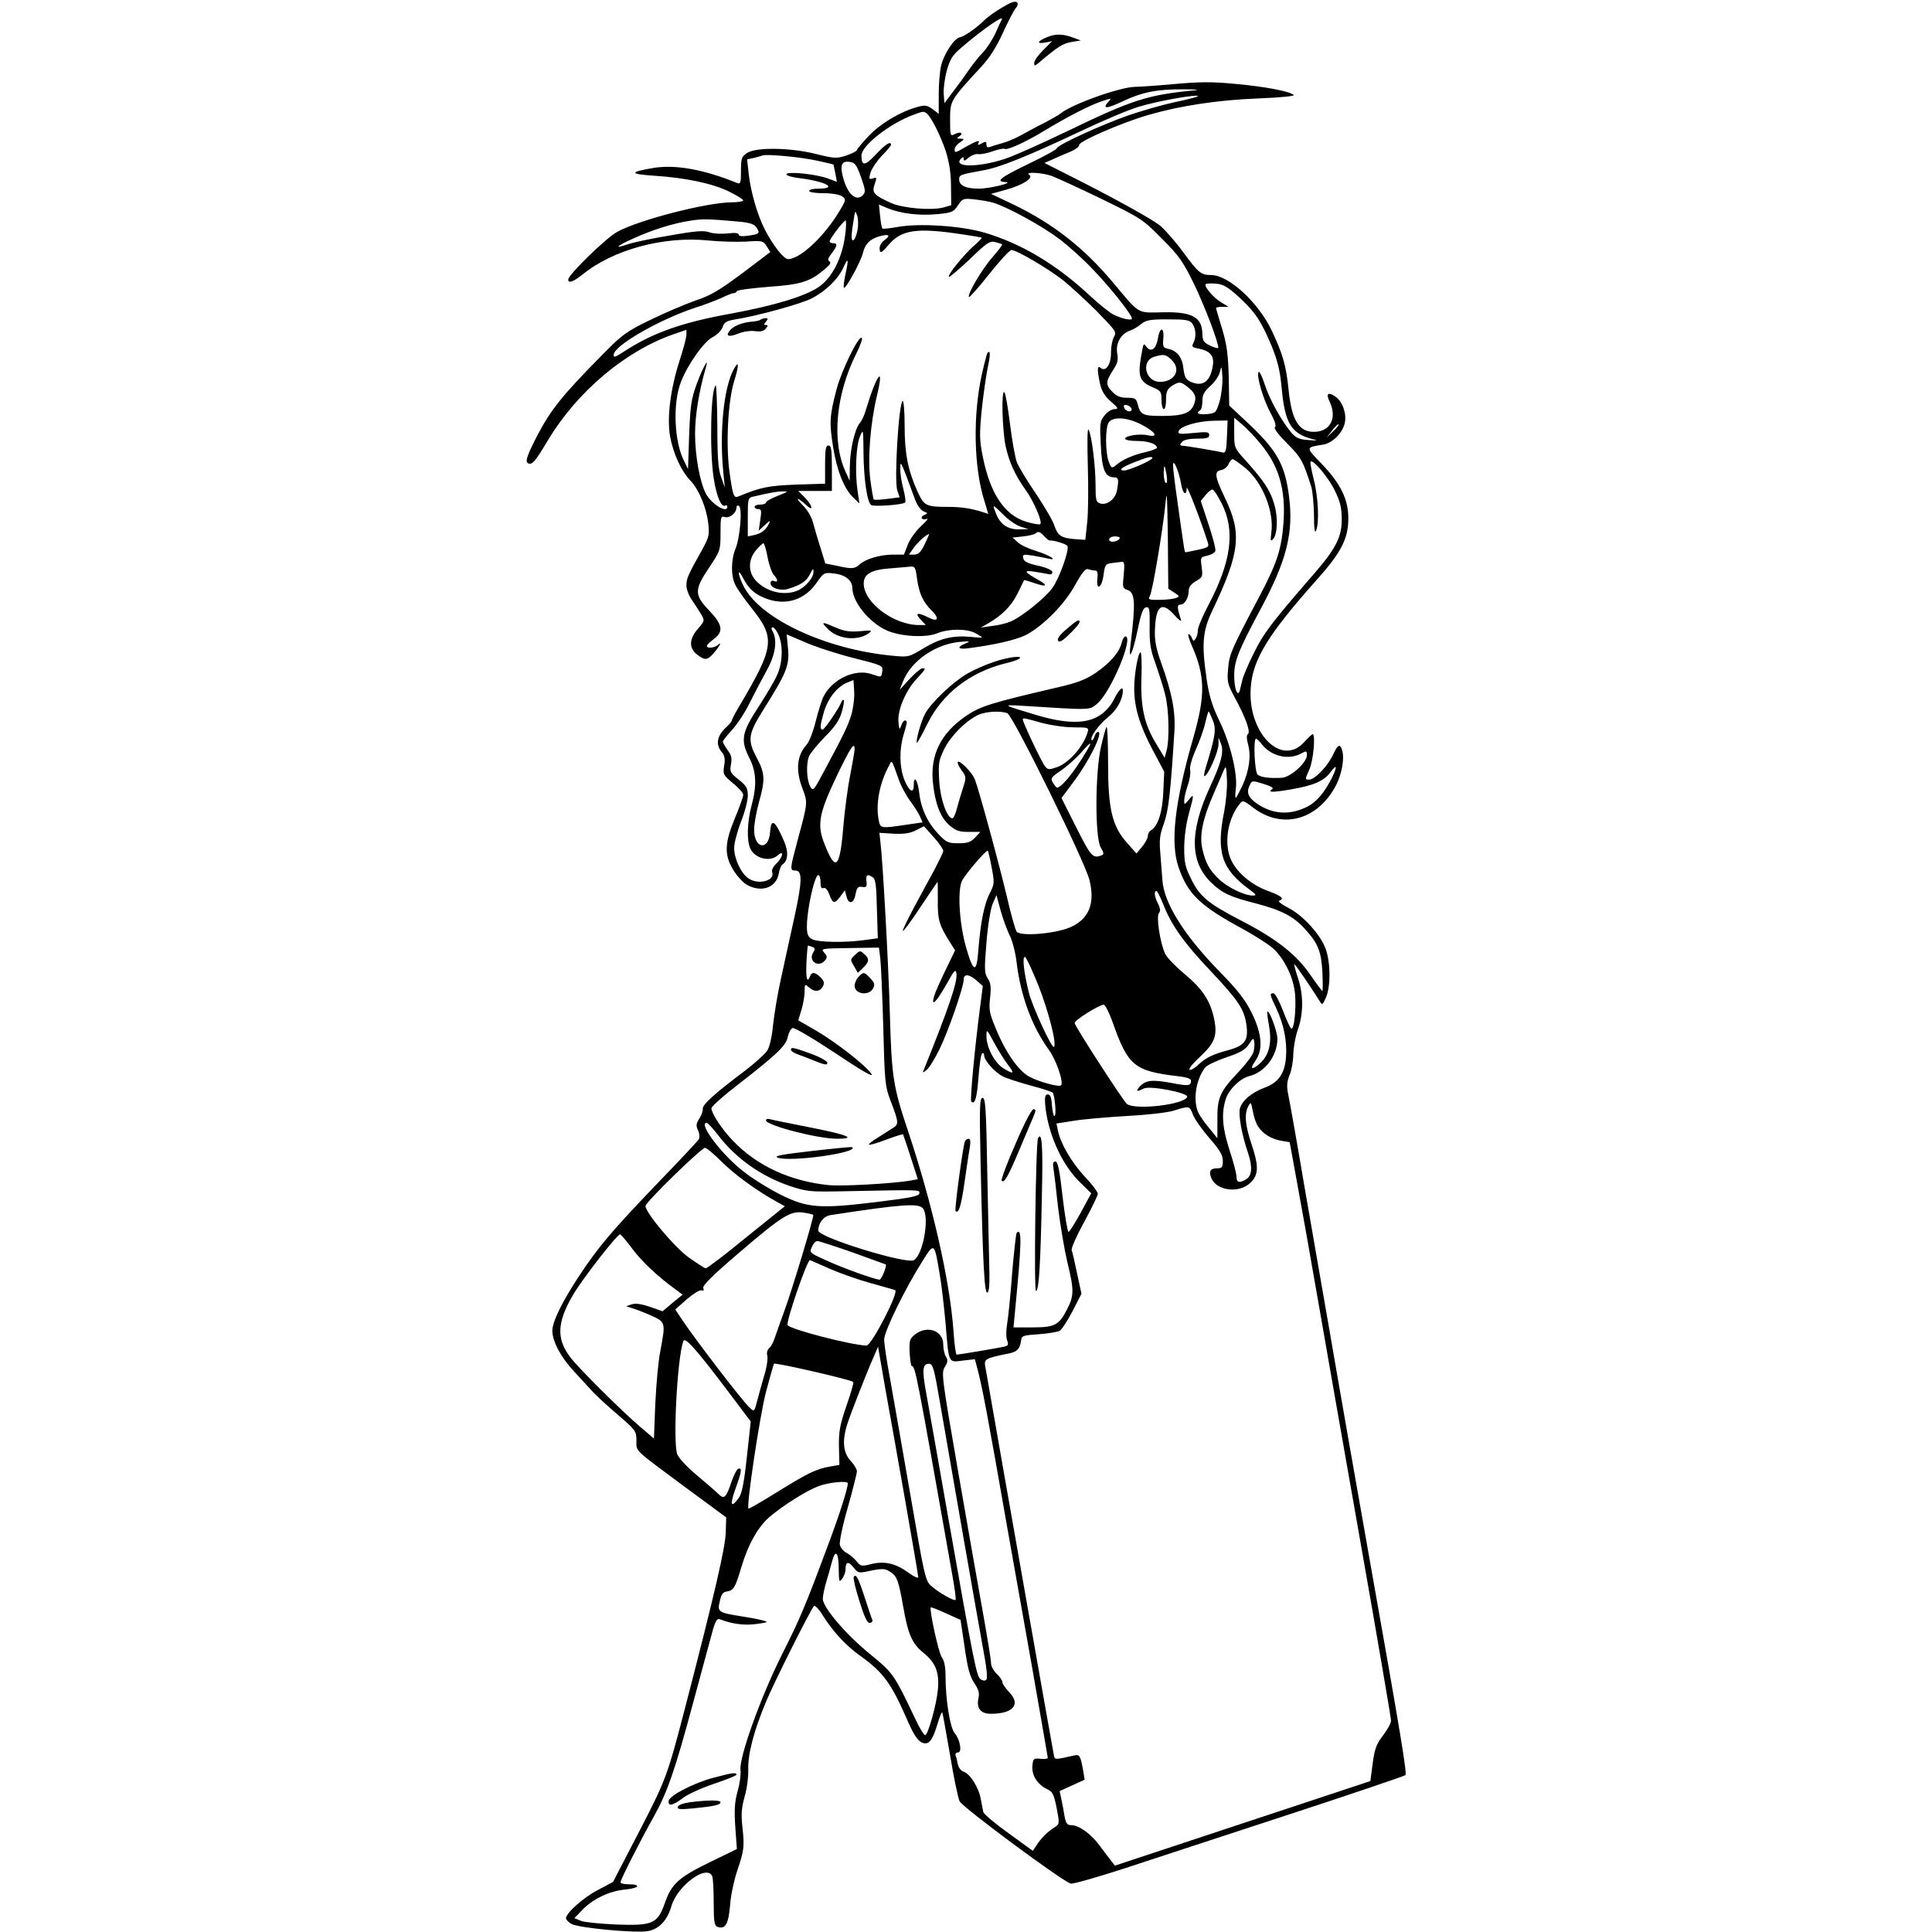 <?xml version="1.0" encoding="utf-8"?>
<!-- Generator: Adobe Illustrator 21.0.0, SVG Export Plug-In . SVG Version: 6.00 Build 0)  -->
<svg version="1.1" id="图层_1" xmlns="http://www.w3.org/2000/svg" xmlns:xlink="http://www.w3.org/1999/xlink" x="0px" y="0px"
	 viewBox="0 0 850 850" style="enable-background:new 0 0 850 850;" xml:space="preserve">
<g transform="translate(0,0) scale(1,1)">
	<path d="M447.4,1c0.6,0.6,0.4,1.6-0.6,2.7c-0.8,1-3.3,5.8-5.6,10.8c-2.8,6.2-5.8,10.9-9.6,15C418.1,44.1,418,44.3,418,52.6
		c0,7.3,0.1,7.4,2.1,6.4c2.4-1.3,4.1-0.4,1.9,1c-1.2,0.8-1.1,1,0.5,1c1.9,0.1,1.9,0.2-0.2,1.7c-1.3,0.8-2.3,2.2-2.3,2.9
		c0,1.8,0.1,1.8,5.1-1.1c4.8-2.7,6.4-3.1,5.3-1.4c-0.4,0.8,0,0.8,1.5,0c1.7-1,2.1-0.9,2.1,0.5c0,1,0.5,1.4,1.4,1.1
		c0.8-0.3,3.3-1.1,5.5-1.7c2.3-0.6,6-2.2,8.3-3.5c2.4-1.3,6.9-3.8,10.2-5.4c3.2-1.7,6.4-3.5,7.1-4.1c4.9-4.1,26.5-11.8,33-11.8
		c1.7,0,9.3-0.5,16.9-1.2c11-1,16.7-1.1,27-0.1c13.3,1.2,24.2,3.3,25.8,4.9c0.5,0.5-5.8,1.1-15.5,1.5c-17.9,0.7-34.3,3.2-48.2,7.2
		c-11.9,3.4-31.1,11.8-30.7,13.3c0.1,0.7-1.9,2.2-4.5,3.2c-2.7,1.1-6.1,2.6-7.8,3.4l-3,1.3l10.3,5.2c19.2,9.6,36.5,19.2,40.4,22.2
		c2.1,1.7,6.8,7,10.4,11.9c6.7,9.1,7.8,10,12.2,10c7.7,0,20.6,11.8,26.6,24.2c5,10.6,6.4,15.5,7.5,26c1.3,13.5,4.5,18.8,11.1,18.8
		c7.4,0,10.5-6.2,6.8-13.7c-1.6-3.3-0.2-4,3-1.6c3,2.2,4.8,7.7,3.8,11.6c-1,4.3-5.4,8.6-9.4,9.3c-7.9,1.3-7.9,1-0.8,8.4
		c8.5,8.8,12,16,11.8,24.6c-0.1,8.5-3.3,14.7-13.8,26.4c-21.3,23.9-28.2,35-29.1,47.3c-1.6,19.8,13.3,35.3,23.4,24.3
		c1.8-2,3.5-3.6,3.8-3.6c1.4,0,0.3,11.9-1.5,15.7c-1.9,4.2-1.9,4.3,0,4.3c2.5,0,8.2-6,10.5-11c2.1-4.6,3.2-5,4.1-1.5
		c0.9,3.6-0.3,9.9-2.6,14.6c-8,15.7-23.8,20.1-36.7,10.2c-4.3-3.3-4.6-3.3-5.9-1.6c-5.5,6.8-7.1,18.1-3.5,25.2
		c2.8,5.5,9.1,10.6,16,13.1c6,2.2,7.3,3.4,4.9,4.3c-0.7,0.2,1,1.6,3.8,3c6.6,3.3,14.4,11.9,16.7,18.3c2.1,6.1,2.2,16.3,0.1,21.2
		c-1.5,3.4-1.7,3.5-2.7,1.8c-3.8-6.1-11-16.7-11.3-16.4c-0.1,0.2,0.6,3,1.7,6.2c2.4,7.4,2.4,15.5-0.1,22.6c-1.1,3-1.9,7.9-2,10.7
		c0,2.9-0.7,7-1.6,9.2c-1.3,3.3-1.4,4.9-0.5,9.3c0.6,2.9,3.8,20.8,7,39.8c3.3,19,6.9,39.7,8,46s4.1,23.4,6.6,38s8.4,47.9,13,74
		c15.1,85,17.6,100.3,16.8,101c-0.4,0.4-23.7,8.3-51.8,17.5c-28,9.2-60.6,19.8-72.3,23.7c-11.8,3.8-22.2,6.8-23.1,6.5
		c-3.6-0.9-47.7-33.6-48.9-36.2c-0.7-1.4-2.6-10.5-4.2-20.3c-1.7-9.7-3.2-18.2-3.4-18.7c-0.2-0.6-1,1.3-1.9,4.2
		c-2.1,7.1-3.5,9.3-5.6,9.3c-2.5,0-4.6-2.6-7.6-9.5c-7.3-16.8-10.7-21.6-20.9-28.9c-6.6-4.7-12.3-10.9-17-18.5
		c-1.5-2.4-3.1-3.9-3.5-3.5c-1.6,1.8-17.8,34.1-21,41.9c-5.5,13.1-8.1,23.3-7.9,30c0.1,3.4-0.6,8.6-1.6,12c-1.3,4.6-1.6,7.6-1,13
		c1,9,0.8,10.5-2.2,19.4c-1.4,4.1-2.9,11-3.2,15.4c-0.7,8.3-2.1,10.7-5.6,9.4c-1.3-0.5-1.6-2.3-1.6-10.6c0-5.5-0.3-10.6-0.6-11.5
		c-2.2-5.7-15.3,3.9-18,13c-1.8,6.3-5.4,10.1-10.3,11c-5.3,1-31.1-1.4-33.8-3.2c-1.3-0.8-2.3-1.9-2.3-2.4c0-2.3,7.5-9,13.9-12.4
		l6.8-3.6l11-21.2c12.4-23.9,12.9-25.3,21.2-57.3c12.5-48.2,17.3-69,17.4-75.4l0.2-6.5l-17.9-13.2c-23.2-17.2-21.6-15.6-21.6-20.7
		c0-4.1-0.3-4.5-8.7-11.7c-4.8-4.1-9.8-8.8-11.2-10.4c-1.4-1.5-4.9-5.4-7.8-8.5c-5.7-6.2-9.2-12.9-9.3-17.6c0-4,4.4-12.9,11.7-24
		c8.8-13.3,14.6-20,34.1-40.4c9.7-10,18.1-19,18.6-19.8c0.5-0.9,0.4-2.5-0.3-4c-1-2.1-0.8-3,0.6-5.2c0.9-1.4,1.6-3.3,1.5-4.2
		c-0.3-1.8,5-6.6,18.4-16.7c4.5-3.4,8.9-7.4,9.9-8.9c1.1-1.6,2.1-6,2.6-11.2c0.5-4.7,2-13.8,3.4-20.1c1.4-6.3,4-18.5,5.9-27
		c3.6-16.3,3.7-21,0.5-21c-2.5,0-2.4-0.5,1.2-14c4.3-15.8,4.3-15.9,2-22c-3.2-8.3-2.5-14.7,1.9-19.5c1-1.1,2.8-5.7,3.9-10.2
		s2.7-9.5,3.5-11c3.9-7.6,13.9-12.2,21.1-9.7c4.5,1.5,4.2,1.6,4.7-1.5c0.3-2.2-0.3-2.5-12.7-5.6c-7.1-1.8-16.7-4.9-21.2-6.9
		l-8.2-3.5l0.6,6.3c0.7,7.4-0.7,10.7-10.7,26.6c-6.9,11.1-7.3,13.4-3,21.5c3.6,6.8,3.7,9.6,0.9,19.5c-1.1,4.1-2.1,9.4-2.1,11.8
		c-0.2,8.6,6.4,9.8,7,1.3c0.5-6.4,2.1-5.3,6.2,4.1c2,4.6,1.7,8.6-0.8,10.2c-0.5,0.3-1.3,2.1-1.6,4.1c-1.2,6.2-7.9,8.4-14.3,4.6
		c-1.7-1.1-4.4-4.1-5.9-6.7c-3.8-6.5-3.6-11.6,1-22.6c2-4.8,3.6-9.3,3.6-10.1s-2-3.1-4.5-5.1c-4.3-3.6-4.5-3.9-3.9-7.7
		c0.5-2.8,0.2-4.4-0.8-5.7c-3.2-3.6-2.5-7.5,2.1-11.6c1.2-1.1,2.1-2.3,2.1-2.7c0-0.4,1.3-2.9,2.9-5.6c16-27,16.4-30.5,5.5-44.1
		c-2.9-3.7-6.1-8.1-6.9-9.9c-2-4-1.9-11.1,0.1-15.9c2-4.9,3.1-17.9,1.5-18.8c-0.6-0.4-1.1-0.1-1.1,0.8c0,2.3-3,4.7-5.1,4.1
		c-1.8-0.6-1.9,0-1.9,7c0,7.6-0.1,7.8-5,15.2c-6.6,9.8-6.6,12,0,18.9c6,6.3,6.4,9.3,2,12.6c-1.6,1.2-3,2.5-3,3
		c0,1.2,3.4,0.9,4.9-0.5c2.1-1.8,0.3,1.2-2.2,4s-3.7,2.9-7.1,0.2c-3.6-2.8-3.4-6.9,0.5-11.3c2.9-3.4,3-3.6,1.4-6.3
		c-0.9-1.5-2.7-4.3-4-6.2c-1.4-1.9-2.5-4.8-2.5-6.5c0-3.1,0.6-4.5,7-15.9c2.9-5.3,3.2-6.4,2.6-11.4c-0.8-7-4.1-14.9-7.8-18.8
		c-4.1-4.2-7.6-12-9-19.5c-1.4-8.3,0.1-20.6,4.2-33.4c1.7-5.1,3-10.2,3-11.4v-2.1l-5.5,1.9c-21.2,7.3-42.5,25.2-55.3,46.5
		c-5.1,8.5-6.6,10.5-8,10.5c-2.6,0-1.9-2.6,3.3-12.6c5.8-11.1,11-17.6,28.5-35.3c8.6-8.8,10.5-10.2,21-15.3
		c6.3-3.1,15.3-6.9,19.8-8.5c6.9-2.3,10.6-4.5,20.8-12.1l12.3-9.3l-1.6-2.6c-1.6-2.4-2-2.5-9.2-2c-4.2,0.2-11.6,0-16.5-0.5
		c-19.5-2-41.8,4-55.2,14.9c-4.2,3.3-6.4,4.1-6.4,2.3c0-2.1,16.4-18.1,21.4-20.9c9.1-5.2,39.7-13.1,50.7-13.1c2.7,0,4.9-0.4,4.9-0.8
		c0-0.5-2.8-2.2-6.2-3.9c-7.3-3.6-19.2-6.1-33.1-7c-10.8-0.7-10.9-1.6-0.3-3.4c9.7-1.6,22.1,0.6,36.9,6.6c1.5,0.6,1.7,0,1.7-5.4
		c0-5.5,0.3-6.2,2.7-7.8c3.9-2.6,19.1-2.4,30.5,0.5c8.1,2,8.9,2,13.2,0.6c2.5-0.9,4.6-1.9,4.6-2.4c0-0.4,2.4-3.2,5.3-6.3
		c5.3-5.5,13.7-10.5,21.2-12.6c3.5-1,4.3-0.8,6.8,0.9l2.7,2.1v-8.6c0-4.8,0.5-10.5,1.1-12.8c1.3-5.2,5.8-11.9,8.2-12.3
		c1.8-0.2,7.6-4.3,11.1-7.8c1.1-1.1,4.4-3.5,7.5-5.3C444.5,1.1,446.7,0.3,447.4,1z M422.9,21c-3.9,3.3-4.9,5-6.4,10.2
		c-0.9,3.5-1.5,8.1-1.3,10.2l0.3,4l4.5-6c2.5-3.2,5.5-7.5,6.8-9.4s3.9-5.1,5.7-7c1.8-1.9,4.3-5.8,5.5-8.5c1.2-2.8,2.4-5.3,2.7-5.8
		C442.3,6,432.3,12.9,422.9,21z M521,39.3c-11.8-0.1-18.3,1.2-26.7,5.1c-7.3,3.5-9.6,3.7-6.7,0.4c1.6-1.7,1.5-1.7-3-0.2
		c-5.3,1.8-14.7,6.6-25.1,12.9c-8.2,5-16.4,8.7-17.5,8c-0.4-0.3-2.7,0.2-5.1,1c-2.4,0.9-5.4,1.5-6.5,1.3c-1.2-0.2-3.1,0.6-4.3,1.6
		c-1.5,1.4-2.1,1.5-2.1,0.6c0-1-0.3-1.1-1.1-0.3c-4,4,7.3,4.1,19.2,0.2c3.5-1.1,16.1-6.7,27.9-12.4c28.4-13.7,35-15.8,56-17.8
		C527.9,39.5,525.7,39.3,521,39.3z M500.9,47c-4.1,1.2-15.5,6-25.4,10.7c-23.3,11-35.9,16.1-43.2,17.3c-9.9,1.8-10.3,1.9-10.3,4
		c0,2.6,2.9,4,8.7,4c4.9,0,15.9-2.8,11.6-2.9c-4.6-0.2-2-2.1,10.2-8c6.9-3.3,12.5-6.4,12.5-6.9c0-1.3,19.8-10.4,31.6-14.5
		c5.6-1.9,14.5-4.5,20-5.7c5.4-1.1,10-2.3,10.3-2.6C528.2,41.1,509.3,44.4,500.9,47z M401.9,50.5C391.5,54.3,379,64.1,379,68.4
		c0,4.8,1.5,4.7,6.3-0.4c4.3-4.6,6.7-6.1,6.7-4.3c0,0.4-1.8,2.6-4,4.8c-2.2,2.3-4.4,5.6-5,7.4c-0.8,2.9-0.7,3.1,1,2.6
		c1.8-0.6,1.8-0.4,0.8,2.6c-1.3,3.7-0.4,4.7,7.2,8.2c5.2,2.3,17.6,3.4,23,2l3.5-1l-0.1-8.4c0-5.8-0.8-10.5-2.3-15.4
		c-2.4-7.1-6.6-15.4-8.5-16.7C406.2,48.9,406.3,48.9,401.9,50.5z M335.5,68.4c-0.5,0.2-2.3,0.7-3.9,1.1l-2.9,0.6l0.7,6.4
		c0.8,7.5,3.8,18.1,7.1,24.5c3.5,6.8,8.3,13,10.2,13c5.2,0,15.6-9.6,22.3-20.6c3.3-5.4,3.3-5.7,1.5-7c-1.1-0.8-4.4-1.4-8.2-1.4
		c-3.5,0-6.3-0.4-6.3-1s1.8-1,3.9-1c9.2,0,3.4-3.2-8.1-4.6c-3.2-0.4-5.8-1.1-5.8-1.7c0-1.4,12.4-0.2,17.9,1.7l4.3,1.6l-0.7-3.8
		c-0.4-2-0.8-3.8-0.8-3.8c-0.1-0.1-3.4-0.9-7.2-1.7C352.5,69.1,337.4,67.7,335.5,68.4z M373.7,71.2c-3.7-0.5-4.4,1.8-2.3,8.5
		c2,6.2,5.5,8.9,8.2,6.2c1.3-1.4,1.2-2.3-0.8-8C376.8,72.3,376.1,71.5,373.7,71.2z M452.8,76.9c2.2,1.3-2.9,4.6-10.3,6.6l-6.5,1.8
		l9.9,4.7c17.2,8.3,31,19,43.6,34.1c12.2,14.5,10.5,13.5,22,13.3c13-0.3,17.4,2.1,17.5,9.6c0.1,3,0.6,3.7,3.5,5.1
		c1.9,0.9,3.5,1.3,3.5,0.9c0-2.7-6-18.3-10.6-27.9c-4.9-10-6.6-12.5-14.2-20.1c-8.5-8.6-9.2-9-26.6-17.5
		c-9.9-4.8-19.8-9.3-21.9-10.1C458.4,75.9,450.6,75.5,452.8,76.9z M428.5,87.7c-4.7-0.5-5.1-0.3-7,2.6s-2.6,3.3-9,3.9
		c-7.8,0.8-16.2-0.2-22-2.6l-3.8-1.6l0.5,5c0.3,2.8,0.7,5.3,1,5.5c0.2,0.3,3.1,0,6.4-0.6c9.5-1.8,28.3-0.6,38.7,2.5
		c16.1,4.8,31.4,13.9,46,27.5c4.1,3.8,8.8,7.6,10.4,8.4c3.9,2,8.3,2.9,8.3,1.8c0-1.6-9.3-13.4-17-21.4c-4.1-4.4-10.8-10.4-15-13.6
		c-7.7-5.8-22.7-14-29-15.9C435.1,88.6,431.3,88,428.5,87.7z M377.2,95.1c-0.9-2.6-1-2.6-1.5,0.9c-1.3,7.5-1.3,10-0.3,9.7
		c0.6-0.2,1.4-2.1,1.8-4.2C377.7,99.4,377.6,96.5,377.2,95.1z M303.7,97.1c-7.4,1.1-16.7,4-25,7.8c-7.5,3.3-8.9,4.8-2.6,2.6
		c2.3-0.8,10.6-2.6,18.6-3.9c11.2-2,15-2.3,17.4-1.4c1.7,0.6,5.3,0.8,8,0.5c3.2-0.4,4.9-0.2,4.9,0.5s1.5,0.9,4.1,0.5
		c5-0.7,5.4-1,3.8-3.5c-1-1.6-2.8-2.2-7.9-2.7C311.3,96.3,309.3,96.2,303.7,97.1z M372,97c-0.8,0-7,8.1-7,9.2c0,0.4,0.7,0.8,1.5,0.8
		c2.1,0,1.9,1.2-0.6,4.5c-1.6,2-1.9,2.9-1,3.5c0.9,0.5,0.3,1.5-2,3.4c-6.6,5.6-10.5,6.8-24.9,7.8c-7.4,0.6-13.6,1.4-13.8,1.9
		c-0.2,0.5-0.9,0.9-1.5,0.9s-2.9,0.9-5.1,2c-2.3,1-7.5,3.1-11.8,4.4c-15.7,5.2-35.8,16.7-35.8,20.7c0,1.4,0.5,1.2,6.2-2.5
		c11.8-7.4,24.6-11.9,45.3-15.6c19.4-3.6,32.6-7.6,38.8-11.8c5.8-4,10.2-12.7,11.5-22.5C372.3,100,372.4,97,372,97z M390.7,108
		c-3,3.5-3.7,3.7-3.7,1.1c0-1.1,1-2.7,2.2-3.5c2.9-2.1,1.9-2.8-2.4-1.6c-4.1,1.2-6.3,3.4-7.2,7.5c-0.9,3.6-7.6,15.9-8.3,15.1
		c-0.3-0.2,0-2.8,0.6-5.6c1.6-7.2,1.3-8.1-0.8-3.4c-2.3,5.1-7.6,10.3-13.8,13.6c-4.5,2.4-24.4,7.9-34.2,9.4
		c-3.5,0.6-4.5,1.2-5.2,3.4c-0.6,1.5-2.4,3.3-4.3,4.3c-3.7,1.7-11.1,12.1-14,19.7c-3.7,9.4-3,26.4,1.4,34.9l1.7,3.5l0.5-15
		c0.5-13,0.9-15.8,3.3-22.4c2.5-6.9,5.6-12.5,4.1-7.5c-3.1,10.7-4.8,21.2-4.8,29.5c0,9.6,2.1,20.9,4.7,26.1c2.5,4.7,9.5,9,9.5,5.8
		c0-0.5-0.4-0.8-0.9-0.5c-1.7,1.1-3.9-4.1-5.1-12c-1.9-12.3-1.3-39.5,0.9-40.8c0.3-0.2,0.6,7.8,0.7,17.7c0,14,0.4,19.3,1.7,22.7
		l1.6,4.5l-0.7-7c-1.7-17.4,0.2-36.5,4.4-44.6c2.5-4.9,2.7-2.6,0.4,4.8c-2.7,8.7-3.7,27.3-2.1,39.6c1.5,10.8,1.9,12,4,11.1
		c9.9-4.1,13.2-4.7,25.4-5.2l12.7-0.4v-8.4c0-6.8,0.3-8.4,1.5-8.4s1.5,1.8,1.5,10v10h-7.4h-7.4l2.9,2.9c3.4,3.5,4,6.5,0.7,3.4
		c-4.1-3.7-5.3-3.8-1.7-0.1c2.3,2.3,4,5.3,4.8,8.4c0.7,2.7,2.2,7.7,3.3,11.1l1.9,6.2l5,1c6.6,1.5,7.9,1.4,10-0.5
		c2.7-2.5,8.9-4.3,14.5-4.4h5.1l1.7-4.4c1-2.5,3.6-6.1,5.9-8.2s3.4-3.5,2.4-3.1c-2.2,0.8-3.2-0.9-0.9-1.8c1.5-0.6,1.5-0.8-0.4-1.5
		c-1.3-0.5-2.8-2.6-3.8-5.2c-6.3-17.2-6.5-17.5-6.5-13.8c-0.1,2,0.5,6,1.3,9s1.2,5.8,0.8,6.1c-1.1,1-13.6,1.9-14.9,1.1
		c-1.8-1.1-3.3-11.6-3.4-23.1c-0.1-10.3-0.1-10.5-1.5-7.2c-1.8,3.9-2.3,16.1-1.1,24.1l0.8,5.5l-2.6-2.5c-4.1-3.9-7.3-11.8-9-22.5
		s-1.5-13.7,1.6-25.4c2.2-8.2,9.6-23.4,11-22.5c0.5,0.3-0.5,3.2-2.1,6.4c-9.3,18.3-11.2,39-5,52.5l1.8,4l0.1-6.5
		c0.1-7.3,2.2-16.4,4.4-18.9c0.8-0.9,2-3.4,2.6-5.6c4.7-15.7,8.3-20.5,5-6.8c-3,12.6-4.2,27.7-3,37.3c0.6,4.6,1.3,8.5,1.5,8.7
		c0.2,0.3,2.9,0.2,5.9-0.2l5.5-0.7l-1-3c-1.5-4.1,0.6-38.3,2.3-39.4c0.5-0.3,0.9,4.6,0.9,10.8c0,12.3,1.4,19.5,5.6,28.9
		c2.9,6.4,3.7,6.9,13.4,6.9c6.1,0,10.4,0.7,15.7,2.4l2.1,0.7l-1.8-6c-4.6-14.7-5-37.6-1-55.5c1.1-4.9,2.2-9.1,2.5-9.4
		c1.3-1.3,1.3,0.8,0,6.8c-0.7,3.6-1.9,11.9-2.6,18.5c-1,10.6-1,13,0.5,20.5c3.3,16.4,9.7,25.8,19.3,28.6c3,0.9,5.7,1.3,6,1
		c1-1-2.8-9.9-6.3-14.8c-5-7.1-7.4-12.4-9-19.7c-1.5-7.4-1.9-25.1-0.5-23.5c0.5,0.5,1.6,6.9,2.5,14.2s2.3,15,3.1,16.9
		c0.9,2,4.6,8.2,8.4,13.7c3.7,5.6,7.4,11.8,8,13.9c1.5,4.4,3,5.4,9.1,5.9l4.5,0.3l0.8-7.5c0.5-4.1,0.6-15.4,0.3-25
		c-0.3-10.4-0.2-16.9,0.3-16c1.4,2.3,3.1,16.1,3.1,24.5c0,6.5,0.2,7.4,2,8c3,0.9,6.6-1.8,7.4-5.6c0.9-4.9,0.7-5.9-1.2-5.9
		c-4,0-5.4-3.3-5.9-14.2c-0.5-9.5-0.4-10.5,1.7-13.1c1.2-1.5,3.1-2.7,4.3-2.7c1.9,0,1.8-0.4-1.5-3.3c-2.7-2.3-4-4.5-4.8-7.7
		c-1.4-6.5-1.3-8.5,0.3-7.1c2.3,1.9,4.6-1.8,4.5-7c0-2.5,0.6-5.5,1.3-6.7c1.3-2.1,0.8-2.7-7.6-11.3c-5-5-11.7-11.1-14.9-13.7
		c-6.9-5.3-20.3-13.2-22.6-13.2c-0.8,0-5.2,4.8-9.8,10.6c-4.6,5.8-8.6,10.3-8.9,10.1c-0.9-1,5.7-12.3,10.4-17.6
		c2.5-2.8,4.4-5.4,4.2-5.6c-0.2-0.2-1.6-0.6-3.1-1c-2.3-0.6-3.7,0.3-11.2,7.6c-4.8,4.5-8.9,8-9.1,7.7c-0.8-0.7,6.4-9.6,10.9-13.6
		c2.1-1.8,3.7-3.5,3.5-3.6c-0.2-0.2-3.8-0.8-7.9-1.4C403.2,100,396.5,101,390.7,108z M535,124.8c-2.3-0.2-4.3-0.1-4.6,0.3
		c-0.6,1.1,3.6,6,7,8l3.1,1.9h-2.7c-1.6,0-2.8,0.2-2.8,0.5s1.2,4.4,2.7,9.2c2.1,7.1,2.6,11.2,2.9,21.2l0.2,12.5l9.6,9
		c11.5,11,15,17.4,16.7,30.9c2.1,16-1,28.3-12.5,49.7c-9.8,18.3-11.6,22.8-11.6,29.2c0,5.6,1.4,9.6,2.4,6.8c0.2-0.8,0.7-2.9,1.1-4.5
		c0.3-1.7,2.6-7.1,5.1-12.1c4.3-8.8,7.7-13.3,26.9-35.4c9.3-10.8,11.9-15.9,11.8-23.7c0-5-0.7-7.7-3.1-12.6
		c-2.8-5.7-9.5-13.7-10.6-12.6c-0.3,0.3,0.4,3.8,1.4,7.9c2,7.7,2.5,19,1,22.5c-0.6,1.3-0.9-1-0.9-6.9c-0.1-4.9-0.6-10.6-1.2-12.5
		c-3.6-11.2-4.4-12.8-10.6-19c-3.8-3.8-6-6.7-5.4-7.1c0.7-0.4,0.1-2.6-1.8-6.1c-3.3-6-6.4-16.6-5.4-18.2c0.3-0.6,1.6,1.9,2.7,5.4
		c2.2,6.7,7.2,15.7,11.6,21.1c2.1,2.4,3.4,3.1,7.5,3.4c4.4,0.3,4.6,0.2,1.6-0.5c-9-2.4-11.8-7-13.2-22.2c-0.7-7.8-1.8-12.1-4.4-18.6
		c-4.7-11.1-7.1-14.8-14.3-21.5C540.2,126.3,538.4,125.1,535,124.8z M513.9,140.5c-8,0-9.7,0.3-11.9,2.1c-1.4,1.2-3.5,2.4-4.7,2.8
		c-4,1.3-6.5,5.5-5.8,9.9c0.6,3.1,0.2,4.5-1.9,7.7c-3.2,4.9-3.2,6.4-0.1,9.5c1.7,1.8,3.5,2.5,6.3,2.5c3.5,0,4.1,0.3,4.7,2.7
		c1.2,4.8,2.2,5.3,10.9,5.3c9.2,0,12.6-1.3,14-5.3c1.2-3.2,0.3-5.1-3.6-8c-2.2-1.6-2.9-1.7-4.9-0.7c-3.3,1.8-3.9,2.9-3.9,7.2
		c0,2.1-0.4,3.8-1,3.8c-0.5,0-1-1.8-1-4c0-3.6-0.3-4.1-3.6-5.5c-6.5-2.7-7.1-5-4.8-16.8c0.5-2.6,0.7-2.7,1.8-1.1c2,2.6,4.2,1,5-3.5
		c0.8-5.4,2.9-5.5,2.4-0.1c-0.3,3.6-0.1,4,2.3,4.5c3.9,0.9,6.1,3.8,6.6,8.9c0.4,3.4,1.1,4.6,3,5.5c5.4,2.5,8.8,0.1,9.9-7.1
		c0.7-4.2-1.2-6.4-6.1-7.4c-3-0.5-3.3-0.9-2.5-2.4c1.4-2.7,1.2-6.3-0.4-8.6C523.4,140.8,521.9,140.5,513.9,140.5z M508,156.9
		c-6.2,1.7-4.2,11.1,2.3,11.1s9.5-5.3,5.3-9.5C513,155.9,512.2,155.7,508,156.9z M537.8,165.8c-0.3-4.9-0.4-5.1-1.1-2.1
		c-0.5,1.8-2.4,4.6-4.3,6.2c-2.6,2.4-3.4,3.8-3.4,6.5c0,1.9-0.4,3.8-1,4.1c-2.1,1.3-0.8,2,3,1.7c3.9-0.4,4-0.6,5.6-5.7
		C537.4,173.5,538,168.7,537.8,165.8z M495.7,178.2c-1.2-0.2-1.5,0.1-1.1,1.2c0.7,1.9,3.8,2.2,3.2,0.3
		C497.5,179.1,496.6,178.4,495.7,178.2z M487.9,185.7c-1.7,2-1.7,13.5,0,17.7c1,2.6,1.3,2.7,2.9,1.4c2.8-2.5,7.8-4.7,13.2-5.9
		c2.7-0.6,5-1.5,5-1.9c0-1.7-3.9-3-8.9-3c-2.8,0-5.1-0.4-5.1-1c0-1.3,6.3-2.3,10-1.5c5,1.1,3.4-1.5-3-4.8
		C495.9,183.6,489.9,183.2,487.9,185.7z M546.8,187l-3.8-3.2v6.6c0,6.6,0,6.7,5.3,12.5c8.1,9.1,10.6,13,12.3,18.9
		c1.8,5.9,1.4,13.6-0.6,15.5c-1,1-1.1,0.4-0.7-2.7c1.4-9.3-3.7-22.3-11.4-28.7c-2.6-2.1-5.1-3.9-5.6-3.9c-0.4,0-1.3,1-1.8,2.2
		c-0.6,1.3-2,2.4-3.2,2.6c-3.2,0.5-2.9,2.8,1.6,12.2c7.6,15.7,6.7,24.1-5.7,50c-4.1,8.7-4.6,14.4-2.3,30c1.1,7.3,2.4,11.6,5.8,18.6
		c4.7,9.9,7.9,23.1,7,29.6c-0.3,2.1-0.3,3.8,0,3.8c0.2,0,1.5-2.4,2.9-5.3c3-6.7,3.9-13.1,2.5-18.2c-0.7-2.6-0.7-4.1-0.1-4.5
		c1.4-0.8-1.1-7.6-5.7-16c-3.2-6-3.5-7-3-12.6c0.5-6.5,1.2-8.2,14-32.4c7.7-14.7,9.5-20.4,10.4-32.2c1-14.6-2.1-25.1-10.4-34.9
		C552.2,192.3,548.8,188.8,546.8,187z M540.1,185l-5.8,0.1c-7,0.1-14.9,2.3-15.7,4.5c-0.5,1.4,0.2,1.5,6.4,0.9c6-0.6,7-0.5,7,0.9
		c0,1.3-1.1,1.6-5.4,1.6c-3.5,0-5.8,0.5-6.6,1.5c-1,1.2-1,1.5,0.1,1.6c1.6,0,15.7,2.4,17.9,3c1.2,0.3,1.6-1,1.8-6.9L540.1,185z
		 M588.9,186.7c-0.2-0.3-1.5,1-2.8,2.7l-2.4,3.1l2.8-2.7C588.1,188.3,589.2,186.9,588.9,186.7z M499.5,203.2
		c-5.8,2.2-7.8,3.8-4.9,3.8c2,0,12.4-4.5,12.4-5.5C507,200.6,504.7,201.1,499.5,203.2z M516.1,204.5c-0.1,1.1,0.8,8.3,1.9,16
		c1.1,7.7,2.2,15.9,2.6,18.2c0.3,2.4,0.7,4.3,0.9,4.3s2.7-0.5,5.5-1.1c4.6-1,5-1.3,4.4-3.2c-3.1-9.8-9.3-25.8-9.3-24
		c-0.1,3.9-1.8,2.5-2.5-2C518.7,207.5,516.2,201.5,516.1,204.5z M512,208.3c0,2,0.4,3.8,0.9,4.2c0.6,0.3,0.7-1,0.4-3.2
		C512.5,204.3,512,203.8,512,208.3z M514,259l-0.2-22.8c-0.3-19.1-0.4-21.4-1.1-14.2c-1.1,11.1-5.6,38-6.8,40.2
		c-0.9,1.6-0.4,1.8,4.3,1.7c2.9,0,6.1-0.4,7.2-0.8c1.7-0.7,1.6-0.8-0.8-2.4L514,259z M533.5,215.4c-0.5-0.1-1.9,0.9-3.1,2.4
		l-2.1,2.6l3.4,10.3c1.9,5.7,3.3,11,3,11.7c-0.3,0.8-1.9,1.7-3.6,2.1c-3,0.6-3,0.8-2.4,5c0.5,4.2,0.4,4.5-2.6,6.2
		c-2,1.2-3.1,2.6-3.1,4.1c0,3.2-1.8,6.2-3.6,6.2c-1.6,0-1.6,1.2,0.2,6.7c0.3,1-1,0.1-2.9-2.1c-5.7-6.4-8.4-4.1-8.6,7.6
		c-0.1,3.9,0.8,8,2.8,13.5c4.7,13.1,6.3,21.2,5.8,29.9c-1.7,27.3-2.6,35.2-4.7,40.9c-1.8,4.9-2,7.2-1.5,13c0.3,3.8,0.7,9.1,0.9,11.6
		c0.6,10.1,9.5,24.4,25.5,40.7c7.7,7.9,10.9,12,13.8,17.8c4.6,9.4,5.1,16.4,1.5,21.3c-2.8,3.9-1,4,2.8,0.3c3.5-3.6,4.6-8.8,3.3-16.1
		c-0.6-3.1-0.9-5.8-0.7-6c0.8-0.9,4.4,8.7,4.4,11.9c0,7.5-5.5,14.7-12.2,16.4c-4.2,1-9.3,6-10.6,10.4c-1.9,6.3-1.4,12.5,1.8,22.4
		c1.7,5.1,3,10.2,3,11.5c0,2.5,1.1,2.9,4,1.3c2.8-1.5,3.2-5.4,1.1-11.7c-2.8-8.2-4.3-16.6-3.6-19.6c0.9-3.4,5.1-7,10.7-9.1
		c6.3-2.3,9.1-6.3,9.6-13.7c0.5-6.9-1-14.3-4.3-21.3c-2.9-6.1-3-6.6-1.2-6.6c0.7,0,2.5,3.4,4.1,7.5c1.6,4.2,3.2,7.8,3.7,8
		c1.2,0.8,2.2-8,1.7-14.9c-0.6-7.1-4.2-14.9-9.1-19.8c-1.8-1.8-7.8-5.7-13.2-8.7c-19.6-10.6-24.8-15.5-29-27.6
		c-3.7-10.8-1.7-28.4,6.5-56.9c5.4-18.8,5.3-27.2-0.8-40.9c-1.1-2.6-1.7-4.7-1.3-4.7c0.5,0,1.2,0.8,1.5,1.7c0.6,1.5,0.8,1.5,1.6,0.3
		c0.6-0.8,1-2.5,1-3.7s2-6.1,4.5-10.8c10.3-19.5,12.1-33.1,5.9-45.2C535.8,218.2,534.1,215.5,533.5,215.4z M344.5,216.2
		c-2.7,0-5.3,0.5-13.2,2.3c-2.2,0.5-2.3,1-2.3,9v8.5l2.8-0.6c3.3-0.8,5-2.1,6.4-4.8c0.9-1.8,0.7-1.8-1.7,0.4l-2.7,2.5l0.7-4.8
		c0.6-3.9,0.5-4.7-0.9-4.7c-0.9,0-1.6-0.5-1.6-1c0-0.6,1.1-1,2.5-1s2.5-0.4,2.5-0.9s2.4-1.9,5.3-3
		C346.7,216.4,347,216.1,344.5,216.2z M441.3,226.3c-4.8-4.7-4.9-4.7-2.9,0.1c1.9,4.5,5.2,6.6,10.1,6.5l4-0.1l-3.5-1.1
		C447.1,231.1,443.6,228.7,441.3,226.3z M455.6,234.7c-0.4,0.4-2.8,1-5.4,1.3l-4.7,0.5l2.3,2.1c1.2,1.2,5,2.9,8.3,3.9
		c5.8,1.8,9.8,4.4,4.8,3.2c-1.3-0.3-4.4-0.9-6.8-1.3c-3.9-0.6-4.3-0.5-3.9,1.2c0.2,1.4,1.9,2.3,6.6,3.3c3.9,0.9,6.2,2,6.2,2.8
		c0,0.9-0.7,1.2-1.7,0.9c-1-0.2-3.8-0.7-6.3-1.1c-4.9-0.7-4.5,0.1,2.1,3.8c4.3,2.4,3.2,3.1-2.1,1.2c-2.4-0.8-4.4-1.4-4.4-1.3
		c-0.1,0.2-1.4,2.9-3,6.1c-2.8,5.5-6.8,9.5-13.1,13.1l-3,1.7l5-0.7c2.8-0.3,6.4-1.2,8-1.9c4.9-2,15.2-10.3,18.5-14.8
		c3.1-4.3,7.6-16.9,6.6-18.5c-0.5-0.9-6.2-2.6-7.7-2.4c-0.4,0.1-1.5-0.8-2.4-1.8C457.6,233.9,456.7,233.6,455.6,234.7z M408.7,235
		c-1,0-4.9,3.5-6.7,6l-2.1,3h2.3c1.8,0,2.9-1,4.6-4.5C408,237,408.9,235,408.7,235z M490.6,236c-1.6,0-2.6,0.6-2.6,1.4
		c0,1.5,3.6,1.1,4.6-0.5C492.9,236.4,492,236,490.6,236z M335.9,239c-0.4,0-1.9,1.4-3.3,3.1c-3.5,4.1-3.5,9.6-0.1,13.3
		c4.5,4.9,12.1,6.8,18,4.6c3.5-1.3,7.5-5.8,7.4-8.4c0-1.7-0.3-1.5-1.6,1.1c-1.5,3.1-4.1,4.7-9.6,6.4c-3.4,1-7.7-0.4-7.7-2.5
		c0-1,0.6-1.3,1.5-1c1.9,0.8,1.9-0.5-0.1-2.7c-0.8-0.9-2.1-4.5-2.7-7.8C337.1,241.7,336.2,239,335.9,239z M493.7,247.2
		c-0.6,0-2.6,0.3-4.4,0.5c-2.9,0.4-3.2,0.7-3.8,5.4c-0.8,5.7-3.3,7-2.7,1.4c0.3-2.7,0-3.5-1.1-3.5c-0.8,0-2.2-0.3-3-0.6
		c-1.1-0.4-2.7,1.6-5.6,6.8c-4.7,8.7-14.3,18.3-21.8,22.2c-4.5,2.2-14,4.4-26,5.9c-4,0.4-4.3-0.7-0.5-2.2c2.3-1,2-1.1-2.5-0.7
		c-10.7,1-21.2,8.2-24.9,17.1l-1.6,4l4.4-4.8c2.4-2.6,5-4.7,5.6-4.7c1.7,0,1.6,0.2-2.8,5c-4.7,5.1-8.3,13.8-7.7,18.9
		c0.3,3.2,0.5,3.3,1.2,1.3c0.4-1.2,1.1-2.2,1.6-2.2c1.2,0,1.1,0.7-0.6,6.4c-1.9,6.4-1.8,14,0.3,19.5c2,5.1,4.2,6.6,4.2,2.7
		c0-4.9,1.7-2.6,2.4,3.1c0.8,7.1,3.7,13.3,8.6,18.4c3.3,3.5,4.2,3.9,8.7,3.9c4,0,5.4-0.5,7.3-2.5l2.3-2.5h-5.1c-4.3,0-5.7-0.5-8.6-3
		c-4-3.6-6.2-9.5-7.2-19c-1.1-11.9,3.5-21.3,14.3-28.8c6.5-4.5,11.4-6,40.7-12.8c8.6-2,12.1-3.3,16.7-6.4c6.4-4.4,10.4-9,11.4-13.3
		c0.4-1.5,1.1-2.7,1.6-2.7c3.9,0-6.3,24.4-12.3,29.5c-3.6,3-1.9,3-33.3,1c-8.8-0.5-8.5-0.4,6.5,4.1c13.1,3.9,22,4,27.9,0.1
		c2.6-1.7,5-4.5,6.3-7.2c2-4,3.8-5.8,3.8-3.8c0,4-2.6,8.7-6.6,11.9c-4.3,3.5-8.1,9-7.1,10.1c0.3,0.2,0.8-0.5,1.2-1.6
		c0.3-1.2,1.1-2.1,1.6-2.1c2.5,0-4.1,13.2-11.1,22.4l-5,6.7l6.5,12.9c6.3,12.6,7.3,13.8,10.9,12.4c1.4-0.5,1.4-0.9-0.2-3.7
		c-2.5-4.6-2.4-32.9,0.2-44.2c1-4.4,2.1-8.3,2.4-8.7c0.4-0.4,0.7,6.8,0.7,16c0,20.2,1.8,27.8,8.5,35.2l4,4.5l2.5-3
		c1.4-1.7,2.5-3.8,2.5-4.7c0-0.9,0.6-2.1,1.4-2.5c3-1.8,5-7.8,5.4-16.8l0.4-9l-5.1-9.6c-5.8-11-8.1-18.8-8.1-27.1
		c0-6.1,1.7-15.8,2.8-15.8c0.4,0,0.6,4.9,0.4,10.8c-0.5,13.1,1.2,20.8,6.5,29.5l3.7,6.1l0.8-3c1.4-4.9,1.1-18.6-0.6-24.9
		c-0.8-3.3-2.8-9.4-4.2-13.5c-2.3-6.2-2.7-9.1-2.6-16.3c0.1-7.8-0.1-8.8-1.6-8.5c-1.3,0.2-2.2,2.7-3.7,10
		c-2.2,10.5-4.2,14.5-3.1,6.3c2.3-18.7,2-22.9-1.5-24c-2-0.7-2.1-1.2-1.5-6.6C494.8,248.5,494.7,247,493.7,247.2z M400.5,249.3
		c-1.2,0.1-5.4,0.5-9.3,0.8c-7.9,0.6-11.2,2.5-11.2,6.6c0,8.4,13.2,18.3,24.4,18.3h2.9l-2.3-2.5c-2.7-2.8-1.3-3.2,3.1-1
		c4.5,2.4,5.5,0.8,1.8-2.9c-3.8-3.7-5.6-7.5-6.5-14.4C402.8,249.6,402.5,249.1,400.5,249.3z M327.3,255c-2.8-5.6-3.1-3.2-0.3,2.6
		c7.1,14.5,36,28.1,65.7,30.9c7,0.7,7.2,0.6,13.8-3.4c7.2-4.3,12.7-5.6,20.6-4.9c2.7,0.3,4.9,0.4,4.9,0.2s-1.3-1-3-1.9
		c-3.8-2-11.7-1.9-16.6,0.1c-5.1,2.1-16.2,1.5-22.4-1.3c-7.7-3.5-15-12.6-15-18.6c0-3.4-3.2-5.9-8.2-6.4c-4.2-0.5-4.4-0.4-7.6,4.2
		c-6,8.6-15.9,10.6-25.5,5.3C331,260.3,328.9,258,327.3,255z M340,276c-0.7,0-0.8,0.6,0,1.9c2.1,4,1.1,10.3-2.7,17.1
		c-2,3.6-5.3,9.9-7.4,14.1c-2,4.2-5.6,9.6-7.8,12c-2.2,2.4-4.1,4.8-4.1,5.2c0,0.4,1,2.1,2.1,3.7c1.7,2.2,2,3.6,1.5,6.3
		c-0.6,3.2-0.3,3.8,3.4,6.7c3.4,2.7,4,3.7,4,7.1c0,2.1-1.3,7.2-3,11.4c-1.6,4.2-3,9.4-3,11.6c0,4.6,3,11.1,6.2,13.3
		c4.4,3.1,12,1.1,10.5-2.8c-0.3-0.8,0.5-2.4,1.9-3.7c2.9-2.8,3.5-6.2,0.6-3.6c-3.4,3.1-10.1,1.4-12.1-3c-1.6-3.4-1.4-11.5,0.5-18.7
		c2.5-9.2,2.2-15.2-1.1-21.5c-3.8-7.6-3.1-11,4.4-22.4c3.3-5.1,6.9-11.2,8-13.7c2.4-5.3,2.7-12.7,0.7-17.5
		C341.8,277.6,340.6,276,340,276z M375.8,304.1l-0.3-4.9l-3,1.2c-4.3,1.9-8.2,6.8-10,12.8c-1.7,5.9-1.9,7.8-0.6,7.8
		c0.9,0,7.5-9.8,8.4-12.4c0.3-0.6,0.7-0.9,0.9-0.6c0.3,0.3-0.1,2.7-0.9,5.4c-1,3.5-3,6.4-7.5,10.9c-3.3,3.4-6.4,7.2-6.9,8.5
		c-1.3,3.4-1,10.3,0.5,13.1c1.3,2.3,1.5,2.2,6.1-6.5c8.9-16.6,10.5-19.9,12.1-25.1C375.4,311.5,376,306.9,375.8,304.1z M430.2,314.6
		c-5.6,2.8-12,9.3-14.8,15c-2.4,4.9-2.6,6.2-2.2,13.7c0.4,8,3.4,16.7,5.8,16.7c0.5,0,1.4-1.9,2-4.3c0.6-2.3,1.8-6.4,2.7-9.1
		c1.5-4.6,1.4-4.9-0.7-7.8c-1.2-1.6-1.9-3.2-1.6-3.6c0.9-0.8,6.3,4.6,7.5,7.7c1.7,4.3,10.8,37.6,14.2,52.1
		c1.7,7.4,3.6,14.1,4.2,14.9c1.8,2.2,16.9,0.9,23.5-1.9c8.3-3.6,11.1-10.5,8.5-20.9c-2.1-8.3-33.6-72.3-36.1-73.3
		C440.1,312.6,433.6,313,430.2,314.6z M531.7,313c-0.1,0-0.8,2.2-1.4,4.9c-0.6,2.8-2.5,8.1-4.2,11.9s-2.8,7.7-2.5,8.9
		c0.3,1.1-0.1,4.1-1,6.7s-1.6,5.6-1.6,6.7c0,2.1,0.1,2,2-0.2c2.4-3,2.4-2.5,0,6.3c-1.2,4.3-2,10.3-2,14.9c0,6.5,0.5,8.5,3.1,13.7
		c3.8,7.7,7.4,10.7,22.3,18.4c15.4,8,24,14.8,30.1,23.7c2.7,3.9,5.1,7.1,5.3,7.1s0.2-3.7,0-8.3c-0.5-9.1-1.9-12.6-7.5-18.8
		c-5.1-5.7-10.5-8.5-21.7-11.4c-11.3-2.9-14.8-4.5-19.4-8.9c-9.8-9.1-10-22.6-0.8-42.5c5-10.8,6.2-15.5,4.7-19.1l-1-2.5v3
		c-0.1,3.2-4.2,12.8-6,13.9c-0.6,0.4-0.4-1.2,0.5-4.1c4.2-13.8,4.6-16.6,2.9-20.6C532.7,314.7,531.9,313,531.7,313z M450,316.6
		c0,1.2,8.4,19,9.8,20.6c1.2,1.5,1.8,1.5,5.3,0.3c5.2-1.9,11.5-9,13.4-15.3c0.6-2.1,0.4-2.2-6.2-2.2c-3.8,0-10.1-0.9-14.1-2
		C450.3,315.8,450,315.7,450,316.6z M552.6,325c-1.3,0-0.6,14.7,0.7,15.8c1.4,1.2,5.1,1.7,10.6,1.4c3.9-0.2,11.1-6.7,11.1-10
		c0-1.9-0.2-2-2.7-0.6c-5.6,2.9-13,1.1-17.1-4.1C554.1,326.1,552.9,325,552.6,325z M475.4,331.4c-2.2,2.4-6,5.8-8.6,7.6
		c-4.1,2.7-4.6,3.4-3.8,5c0.6,1,1.4,2.1,1.8,2.4c1.5,0.9,7.3-5.9,13.1-15.7C480.9,325.8,480.1,326,475.4,331.4z M367.7,342.3
		c-7.4,15.7-8.3,20.6-5,28.9c4.9,12.6,6.8,11,8.3-7.2c0.6-7.4,2-17.8,3.1-23.2c1-5.3,1.9-10.3,1.9-11.2
		C376,326,374.2,328.8,367.7,342.3z M391.1,336.9c-4.2,7.8-5.9,16.9-4.5,24c0.7,3.6,1,3.6,11.8,2l7.5-1.1l-1.2-2.7
		c-0.6-1.4-2.6-4.5-4.4-6.9c-1.7-2.4-3.9-6.4-4.8-9C392.1,333.7,392.5,334.2,391.1,336.9z M539.8,342.9c-0.3-6.2-0.4-6.3-1.6-3.5
		c-0.7,1.7-2.6,6-4.2,9.7c-4.8,10.9-6.3,18.1-5.1,24c1.4,6.4,3.1,9.6,7.3,13.6c3.7,3.6,11.1,7.2,14.7,7.3c2.2,0,2-0.3-1.5-2.9
		c-12-8.8-14.4-16.4-10.8-34.1C539.4,352.8,540,346.5,539.8,342.9z M585.3,339.8c-2.8,3.8-7.4,5.8-17.3,7.5
		c-8.2,1.4-10.7,1.4-8.2-0.2c0.7-0.4-0.8-1.3-3.9-2.2c-4.7-1.5-5.1-1.5-5.9,0.2c-1.8,3.4-1,5.6,2.9,8.4c7.1,4.8,14.4,5.3,22.3,1.4
		c4-2.1,7.4-6,10.8-12.7C588.5,337,588.2,335.9,585.3,339.8z M410.8,368.3l-4.3-4.8l-3.5,1.8c-2.6,1.3-5.1,1.7-9.8,1.5l-6.3-0.4
		l0.5,4.5c1,8.2,3.5,53,4.1,75.1c0.8,27.9,1.4,31.9,8,51.6c10.8,32.3,18.5,66.4,20,88.1c0.4,5.7,1,10.3,1.4,10.3
		c0.9,0,18.1-2.9,20.8-3.5c1.9-0.4,2.1-0.9,1.4-2.8c-0.5-1.3-0.5-4.4,0-7.3c0.5-2.7,1.5-12.7,2.2-22.2c0.8-9.5,1.7-17.5,2-17.8
		c2.4-2.4,2.2,4.2-0.8,35.3l-0.6,6.3h8.3c9.9,0,11.7-1,15.3-8c3.1-6.1,3.1-8.4,0-21.1c-1.3-5.6-3.1-16.4-4-23.8
		c-0.8-7.5-1.7-15.1-2-16.9c-0.4-2.3-0.2-3.2,0.8-3.2c1.1,0,1.9,3.7,3.2,15.5c1,8.5,2.2,15.5,2.6,15.5s2.8-3.8,5.4-8.5l4.6-8.5
		l-5.5-5.4c-7.8-7.9-13.8-21.5-14.8-34.1c-0.2-3,0.1-4,1.2-4s1.6,1.3,1.8,4.7c0.2,2.7,0.7,4.8,1.1,4.8c1,0,0.2-9.1-0.8-10.3
		c-0.4-0.4-4.9-1.9-10-3.2c-5-1.4-10.4-3.1-12-4c-3.4-1.7-8.1-7-8.1-9.1c0-0.9-0.4-1.3-0.9-1s-1.2,5.1-1.6,10.6
		c-0.7,9.1-1.6,12.2-3.2,10.6c-0.6-0.6,1.6-24,3.9-41.5l1.2-9.3l-2.7-2.4c-3.4-2.9-5.7-3.1-5.7-0.4c0,3.1-6.8,22.8-10.7,30.7
		c-1.9,3.9-4.4,8-5.6,9c-1.5,1.3-1.9,1.4-1.4,0.3c10.9-27,15-38.9,14.5-42.6c-0.3-2.3-0.9-1.7-4.6,5c-4.4,7.7-6.7,9.9-5.2,4.8
		c0.4-1.5,2.7-6.6,5-11.4l4.2-8.7l-2.1-3.3c-4.9-7.7-5.6-10.1-5.5-18.6c0-4.5,0-8.2-0.1-8.2s-3.5,5-7.5,11c-4,6.1-7.5,10.8-7.8,10.6
		c-0.2-0.3,2-4.9,4.9-10.3s7-13,9.1-16.8c2-3.9,3.8-7.5,3.8-8.2C415,373.6,413.1,370.9,410.8,368.3z M434.6,374.3
		c-0.6-0.6-9.6,9.9-11.3,13.1c-2.2,4.2-1.2,19.6,1.9,30c3.1,10.6,4.5,10.8,5.2,0.9c1-12.5,2.6-20.5,5-25.2c2.1-4.1,2.2-4.6,0.9-11.4
		C435.6,377.8,434.8,374.5,434.6,374.3z M360,385c-1.6,0-5,15.1-5,22.6c0,3.5,0.5,4.6,2.3,5.6c2.5,1.4,14.5,1.6,23,0.4l5.9-0.8
		l-0.4-12.9c-0.2-10.2-0.6-13.2-1.8-13.9c-2.4-1.6-3.1-1.2-2.8,1.7c0.3,2.4,0,2.8-1.9,2.5c-1.8-0.3-2.3,0.3-2.9,3.2
		c-0.7,4.2-3.1,4.8-4,0.9l-0.7-2.6l-1.9,2.6c-2.6,3.5-3.4,3.4-4.9-0.7c-0.8-2.1-1.7-3.2-2.6-2.9c-0.9,0.4-1.3-0.4-1.3-2.6
		C361,386.4,360.6,385,360,385z M508.8,392c-1.2,0-0.9,2.5,0.7,5.6c1,2,1.1,3.2,0.4,4.1c-1.3,1.5,0.5,13.1,2.7,17.9
		c0.8,1.7,4.6,5.6,8.4,8.8c7.7,6.3,11.3,11.6,13,19.1c1.8,7.9,0.6,11.2-5.8,17.2c-3.1,2.8-5.3,5.5-4.9,5.9c0.4,0.4,2-0.4,3.5-1.8
		c3.6-3.4,6.5-4.9,13.7-6.8c7.2-2,8.8-4.3,7.9-11c-1-7-3.4-10.6-15.3-23.3c-12.2-12.8-17.7-20.6-21.3-29.8
		C510.5,394.7,509.2,392,508.8,392z M440.2,400.5l-1.8-6.7l-1.7,3.9c-0.9,2.2-2.1,9.4-2.7,17c-1,11.9-0.9,13.5,0.6,15.8
		c1.3,2,1.5,3.8,1,8.5c-0.6,5.2-0.3,6.8,2.5,13.5c4.3,10.5,10,18.6,14.6,21.1c4.1,2.3,13.2,4.8,14.1,3.9c1.3-1.2-2.1-11.1-5.2-15.4
		c-7.6-10.5-12.6-23.9-14.4-39.2c-0.5-4.1-1.9-9.4-3.1-11.6C443,409,441.2,404.1,440.2,400.5z M355.5,416c-0.2,0-0.5,3.4-0.7,7.5
		c-0.3,7.1,0.3,9.3,1.6,6c0.7-2,2.2-1.9,4.6,0.5c1.6,1.6,1.8,2.5,1,4c-1.3,2.4-3.7,2.6-6.2,0.3c-1.7-1.5-1.8-1.4-1.8,1.9
		c0,1.9-0.6,5.5-1.4,8.1l-1.4,4.6l7.8,4.5c8.9,5.2,22,15.4,24.4,19.1c1.1,1.7-4-1.2-15.8-9.1c-9.8-6.5-18.1-11.4-18.9-11.1
		s-1.7,2-2.1,3.8c-0.7,3.9-4.6,7.6-21.3,20.6c-6.8,5.2-12.3,10.1-12.3,10.9c0,2.2,4.7,9.4,9.4,14.2c10.4,11,25.2,17.9,42.2,19.6
		c5.7,0.6,28.7-0.7,36-2l3.2-0.6l-3.1-9.6c-1.7-5.4-3.3-9.9-3.4-10.1s-3.5,0.8-7.4,2.3s-7.4,2.5-7.6,2.2c-0.3-0.2,1.5-1.7,3.9-3.1
		c2.3-1.5,5.4-3.4,6.6-4.2c2.7-1.7,2.7-2.4-1.1-12.3c-2.3-6-2.5-8.3-3.1-32c-0.4-14-1-27.7-1.3-30.3l-0.6-4.8l-12.9,0.2
		c-12.5,0.2-12.8,0.2-11.2,2c1.4,1.5,1.4,2.1,0.4,3.4c-2.9,3.5-7.6,0.3-5.2-3.5c0.9-1.4,0.8-1.9-0.4-2.4
		C356.5,416.3,355.7,416,355.5,416z M450.9,421c-1.2,0-0.5,6.5,1.7,15.5c1.4,5.9,10.2,25,11.1,24.1c1.3-1.3-2.3-15.4-6.8-26.9
		C454.1,426.7,451.4,421,450.9,421z M485.6,442c-2.1,0.1-13.1,7-12.8,8.1c0.5,2.1,21.4,34.3,23,35.6c3.7,2.8,25.2,0.3,26.5-3.1
		c0.7-1.8-16.5-5.1-19.1-3.7c-3.1,1.6-3.7,1.3-1.8-0.8c2.6-2.9,5.5-3.2,13.7-1.7c7.7,1.5,8.9,1.4,8.9-0.9c0-0.9-1.9-1.6-5.7-2
		c-19.3-2.3-22-4.5-28.8-23.8C488,445.5,486.2,442,485.6,442z M437.4,458.8c-3.3-6.2-3.4-6.2-3.4-2.9c0,4.9,3.6,11.7,7.4,14.1
		c4.7,2.8,5.1,2.5,2.1-1.5C442,466.6,439.3,462.3,437.4,458.8z M551.8,458.2c-0.3-1.7-0.6-1.5-2.3,1.2c-1.6,2.4-3.7,3.7-10,5.8
		c-4.4,1.5-8.6,3.5-9.3,4.5c-4.2,5.4-5.5,14.9-2.8,20.2c0.8,1.5,3,4.6,4.9,6.8l3.3,4.1v-8.2c-0.1-9.7,1.1-12.4,9.5-21.2
		c3.2-3.4,6.1-7.3,6.4-8.7C551.9,461.3,552,459.3,551.8,458.2z M551.2,488.9c-0.8-4.1-0.9-4.3-2-2.2c-1.8,3.3-1.4,8.2,1.3,16.3
		c3.4,10,3.3,13.9-0.4,17.4c-5,4.8-15,3.5-17.2-2.2c-1.2-3-0.4-4.2,2.7-4.2c2,0,2.4-0.5,2.4-3.3c0-2.5-1.3-4.7-6-10.1
		c-3.3-3.8-6.5-8.4-7.2-10.3c-1.4-3.8-1.6-3.8-8.3-1.7c-2.9,0.9-11.5,1.9-20.8,2.4c-8.6,0.5-19.1,1.4-23.3,2.1l-7.6,1.2l0.6,2.9
		c1.1,5.8,6,14.1,11.7,20.3c3.3,3.4,5.9,6.9,5.9,7.7s-2.7,6.3-6,12.4c-3.3,6-5.8,11.6-5.5,12.4c0.3,0.8,1.4,5.5,2.4,10.4l1.9,8.8
		l-3.9,7.6c-2.2,4.2-4.7,8.1-5.7,8.7c-0.9,0.5-5.1,1.2-9.2,1.5c-7.1,0.5-7.5,0.6-7.8,3c-0.5,3.5-1.8,4.8-5.5,5.5
		c-10.4,2.1-10.8,2.4-10.2,5.8c6.8,39.1,29.7,168.8,30.1,170.6c0.5,2.5,0.1,2.4,9.1,0.4c2.3-0.5,2.7,0.2,3.9,7l0.6,3.7l-5.5,2.5
		l-5.5,2.5l0.8,3.8c0.4,2,1.1,5.4,1.4,7.5c0.6,3,1.1,3.7,3,3.7c3.2,0,8.4,3.7,12.1,8.6c1.6,2.2,3.9,5.2,5,6.6l2,2.6l56.2-18.6
		l56.2-18.6l0.6-4.5c1.2-9.8,1.7-11.2,5-15.6c1.9-2.5,3.5-5.4,3.5-6.5s-6-36.3-13.4-78.2c-7.4-42-16-90.9-19.1-108.8
		c-3.1-17.9-7.1-40.4-8.9-50l-3.2-17.5l-3.6-0.6c-4.3-0.7-8.2-3-10.3-6.3C552.6,494.3,551.6,491.3,551.2,488.9z M310.9,494
		c-3.9,0,6.6,14,16.2,21.4c3.9,3.1,11.3,7.7,16.5,10.3c11.8,5.8,16.9,6.2,42.4,3.1c14.8-1.8,18.5-2.6,18.5-3.8c0-1.6,1.5-1.6-33-0.9
		c-15.2,0.3-16.4,0.2-24-2.3c-12.6-4.3-23.6-12-31.5-22.3C313.7,496.5,311.4,494,310.9,494z M310.2,505c-1.6,0-26.2,23.9-26.2,25.6
		c0,2.9,12.3,17.6,18.7,22.4c3.8,2.7,7.3,5,7.8,5c0.6,0,8.7-6.1,17.9-13.7l16.9-13.6l-3.8-2.1c-8.8-4.9-18.4-11.9-24-17.5
		C314.2,507.8,310.9,505,310.2,505z M365.4,534.6c-3,0.4-5.4,3.5-5.4,6.8c0,3,39,15,42.1,13c4.1-2.5,7-19.2,3.9-22.8
		C404.1,529.3,396.6,529.8,365.4,534.6z M353.5,533.5c-5.7-0.9-9.5,1.5-28.5,17.8c-11.5,9.8-16,14.3-15.6,15.4c0.4,1,0.2,1.3-0.8,1
		c-0.7-0.3-3.6,1.5-6.4,3.9l-5.1,4.5l3.1,4.7c6.1,9.1,26.6,35.8,29.6,38.5c2,1.9,2.1,1.8,3.2-2.5c0.6-2.3,2-7.4,3.1-11.2
		c1.2-3.7,1.8-7.9,1.5-9.1c-0.4-1.4,0-2.7,0.9-3.5c0.8-0.6,1.9-2.8,2.5-4.8c0.7-2,2.5-7.1,4-11.2c3.4-9.2,13.3-42,12.8-42.5
		C357.6,534.3,355.6,533.8,353.5,533.5z M272.8,543.1c-1.3-0.1-16.4,19.4-20.7,26.6c-7,12-7.4,19.2-1.3,27.3
		c3.2,4.4,22.7,23.8,30.8,30.7l6.1,5.2l0.6-15.2c0.4-8.4,1.3-18.8,2.2-23.2c2.4-12.8,2.4-12.8-4.2-15.8c-3.2-1.4-6.9-2.8-8.3-3.2
		l-2.5-0.8l2.3-0.8c1.6-0.6,4.1-0.3,8,1l5.7,2l4.4-3.7l4.4-3.6l-2.8-2.1c-7.6-5.4-15.3-12.6-19.4-18.2
		C275.6,545.9,273.2,543.1,272.8,543.1z M359.6,546c-0.7,0-1.8,1.1-2.4,2.6c-1.2,2.5-1.1,2.6,6.5,6c7.1,3.3,21.4,8.4,23.3,8.4
		c0.8,0,3.3-6.1,2.7-6.7c-0.2-0.1-6.8-2.5-14.6-5.3C367.3,548.3,360.3,546,359.6,546z M406,554.6c-7.7,12.1-17,31.1-17,34.7
		c0,1.9,1.1,9.4,2.5,16.8c1.3,7.4,5.4,30.5,9,51.4c6.4,37.1,6.6,38.1,9.5,40.5c3.2,2.8,9.8,6.5,10.4,5.9c0.3-0.2-0.4-5.4-1.5-11.4
		c-15.8-89.3-16.2-91.5-17.8-91.5c-0.3,0-0.7-2.7-0.9-5.9c-0.2-5.4,0-6.1,2.4-8c5.4-4.2,12.4-1.7,12.4,4.5c0,1.9,0.5,4.3,1.2,5.3
		c0.9,1.5,0.8,2.4-0.5,4.5c-1.6,2.4-1.4,4.3,5.8,45.8c4.1,23.8,9.1,52,11,62.6s3.5,20.4,3.5,21.8c0,1.4,1.1,3.5,2.5,4.8
		s2.5,2.9,2.5,3.7c0,0.7,1.4,2.7,3.1,4.5c5.1,5.3,1.6,9.4-8.2,9.4c-4.5,0-6.4-2.5-5.4-7c0.5-2.2,0-3.8-1.9-6.6s-2.9-6.5-4.2-15.7
		l-1.8-12l-6.4-2.9c-3.5-1.6-6.5-2.8-6.7-2.6c-0.7,1,3.4,19.8,4.8,21.8c1.2,1.7,1.7,4.4,1.7,8.6c0,10,2,22.7,4,24.9
		c2.4,2.8,3.4,8.5,1.5,8.5c-0.8,0-1.3,0.6-1.1,1.3c0.3,0.6,0.7,2.4,1,3.9s1.5,3,2.6,3.3c2.8,0.9,6.7,7.1,7.5,12
		c0.4,2.2,0.9,4.8,1.1,5.7c0.3,1,5.3,5.2,11.2,9.4l10.6,7.7l1.6-2.4c1.9-3,4.8-6,7.9-7.9c2.3-1.5,2.3-1.6,1-8.5
		c-1.2-6-1.8-7.2-4.1-8.3c-4.3-2-6.9-6.1-6.6-10.1c0.3-3.4,0.5-3.6,3.6-3.3c1.7,0.2,3.2,0,3.2-0.4c0-0.3-3.2-18.5-7-40.3
		c-3.9-21.8-8.6-48.4-10.5-59.1c-9.4-53.7-11.3-63.5-13.6-72.3l-1-3.7l-5.3,0.6c-6.5,0.8-6.1,1.7-7.6-16.6
		c-0.7-7.4-1.8-17.2-2.6-21.6C411.1,546.6,411,546.6,406,554.6z M356.4,554.4c-1.2-0.5-10.7,27.3-9.9,28.6c1.2,1.9,28.1,8.8,34.7,9
		c2.3,0,14.5-23.8,12.6-24.4c-0.7-0.3-5.6-1.6-10.8-3.1c-5.2-1.4-13.1-4.2-17.5-6.1C361.1,556.5,357,554.7,356.4,554.4z
		 M300.6,590.1c-2.7,7.9-4.6,45-2.6,49.8c0.7,1.7,4.7,6,8.9,9.4c4.2,3.5,8.4,7.2,9.4,8.2c2.3,2.2,3.2,1.4,5.5-5.5c1-3,2.4-5.6,3-5.8
		c1.8-0.6,1.5,1.3-1.3,9c-2.5,7.1-1.9,8.6,1.6,3.7c1.3-1.7,2.3-6.8,3.5-18l1.7-15.5l-11.3-15C305.7,592.9,301.3,588,300.6,590.1z
		 M389.6,611.5l-3.3-19l-1.5,3.5c-3.5,7.9-10.2,24.9-12,30.5c-2.4,7.4-1.9,12.7,1.6,16.4c1.4,1.5,2.6,3.5,2.6,4.4s-1.8,8.1-4,15.9
		c-2.3,7.9-3.8,15.3-3.5,16.5s1.5,2.7,2.8,3.4c1.2,0.6,3.2,2.2,4.4,3.6c2,2.5,2.3,2.5,6.7,1.4c5.8-1.4,10.7-0.3,16.4,3.9
		c2.3,1.7,4.2,2.5,4.2,1.9s-2.5-15.2-5.5-32.3C395.5,644.5,391.5,621.9,389.6,611.5z M340.5,600c-0.2,0.4-1.8,6-3.5,12.4
		c-2.7,10.3-8.7,50.3-7.7,51.3c0.3,0.2,5.9-3.1,12.7-7.3c13.5-8.4,17.3-10.2,23.3-11.2l4-0.7l-0.2-8c-0.1-6.8,0.4-9.5,3.3-18
		c1.9-5.5,3.3-10.2,3-10.5C374.4,607,340.9,599.3,340.5,600z M408.8,600c-2.9,0-3.2,2.5-1.4,12.4c0.9,5,5.5,30.7,10.1,57.1
		c10.8,61.2,12.1,67.5,13.7,69.1c0.7,0.7,1.9,1,2.5,0.6c1-0.6,0.6-4.5-1.7-16.7c-3-16.6-13.7-77.9-18.6-106.3
		C411,602.1,410.4,600,408.8,600z M360,653.9c-5.4,2.1-14.8,8-21.1,13.2c-5.4,4.5-9.8,12.4-12.9,22.9c-2.5,8.5-3.3,9.8-6.3,10.2
		c-1.6,0.2-2.4,1.3-3,4.2c-1.2,4.7-0.6,5.1,8.8,6.6c3.8,0.6,8.4,1.4,10,1.9c2.8,0.7,2.5,0.9-2.8,1.6c-5.2,0.7-10.7,0-16-2.1
		c-1.2-0.4-1.9,0.6-3.1,4.8c-0.8,2.9-4.6,17-8.5,31.4c-8.2,30.5-11.5,40-17.6,50.9c-5.7,10.1-14.5,27.5-14.5,28.6
		c0,0.5,1.5,0.9,3.4,0.9c5.9,0,4.9,1.7-1.2,2.3c-6.9,0.6-14.4,4.1-19.1,9.1l-3.4,3.5l2.9,1.2c1.6,0.6,8.5,1.3,15.4,1.6
		c16.3,0.6,18.3-0.3,21.6-9.7c2.9-8.3,6.2-11.2,20.5-18.1l11.1-5.4l-0.7-9.7c-0.5-7.6-0.3-10.9,1-15.7c1-3.3,1.5-7.5,1.3-9.3
		c-0.8-5.2,8.8-32,18.1-50.6c8.1-16.1,10.4-21.5,20.5-48.7c4.8-12.7,8.6-24.6,8.6-26.9C373,651.3,364.3,652.2,360,653.9z M366,687.2
		c-0.6,2.4-1.8,6.5-2.6,9.2c-0.8,2.7-1.4,5.9-1.4,7c0,3.8,10.2,15.7,20.5,24.1c10.6,8.7,10.7,8.8,20.4,29.2c1.9,4,3.8,7,4.2,6.7
		c1.4-0.8,4.8-13.1,5.5-19.7c0.8-7.8-0.9-12.2-6.4-16.6c-4.9-4-6.7-8-8.8-20.1c-2.1-11.8-2.7-13.5-5.8-15.5
		c-2.2-1.4-3.3-1.5-8.3-0.5c-5.6,1.2-5.7,1.2-7.8-1.4c-2.3-2.9-3.5-2.5-3.5,0.9c0,1.2-0.7,3-1.5,4.1c-1.3,1.7-1.4,1.4-1.5-4.3
		C369,682.8,367.5,681.3,366,687.2z"/>
	<path d="M336.8,140c1.2,0,1.2,0.3,0.2,1.5s-1,1.5,0,1.5s0.9,0.4-0.1,1.6c-0.9,1.1-2.3,1.4-4.6,1.1c-1.8-0.3-5,0.1-7.3,1
		c-4.4,1.8-6,1.2-3.9-1.3c1.6-2,5.4-3.5,9.7-3.9c1.8-0.1,3.5-0.5,3.9-0.9C335,140.3,336,140,336.8,140z"/>
	<path d="M474.3,273c1.6,0,0.5,1.8-3.7,5.9c-3.1,3.1-4.6,3.9-5.1,3c-0.5-0.8,0.7-2.6,3.6-5C471.5,274.8,473.8,273,474.3,273z"/>
	<path d="M448.5,289.8c-0.6,0.4-3.2,1.4-6,2c-15.7,3.9-27.9,13.3-34.5,26.7c-2.3,4.7-4.4,8.4-4.6,8.3c-0.6-0.7,1.7-9.1,3.5-12.6
		c2.4-4.7,12.1-14,18.6-17.8c2.8-1.6,7.9-3.9,11.5-5.1C443.4,289.1,450.3,288.2,448.5,289.8z"/>
	<path d="M367.7,276.1c3.7,1.6,6.1,2,10.7,1.6c5.3-0.5,5.6-0.4,3.7,1c-5.1,3.5-13.7,2.5-18.1-2.2
		C361.1,273.5,361.5,273.4,367.7,276.1z"/>
	<path d="M432.3,483c1.3,0,1.6,5.1,2.1,34.7c0.4,19.2,0.8,38.4,0.9,42.7c0.1,5.2-0.2,8-0.9,8.3c-1.3,0.4-2-12.3-3-58
		C430.9,486.7,431,483,432.3,483z"/>
	<path d="M454.7,488c1.1,0,1.1,0.6,0,3.2c-0.8,1.8-3.5,8.3-6.1,14.4c-5,11.9-6.9,15.3-7.9,13.8c-0.3-0.5,2.4-7.8,6.1-16.2
		C450.5,494.5,453.9,488,454.7,488z"/>
	<path d="M458.4,525.3c-0.6,31-1.3,42.7-2.6,42.7c-1,0-0.1-65.5,0.9-67.3C458.4,497.7,458.9,503.9,458.4,525.3z"/>
	<path d="M426.1,501c0.8,0,1,1.2,0.6,3.6c-0.4,2.1-1.4,8.9-2.3,15.3c-1.6,11-2.6,14.2-4,12.9c-0.5-0.6,3.1-27.6,4.1-30.6
		C424.7,501.6,425.5,501,426.1,501z"/>
	<path d="M380.2,419.7c2.4,2.1,2.3,3.5-0.5,6.1l-2.3,2.2l-1.7-3c-1.7-2.8-1.7-2.9,0.5-4.9C378.2,418.2,378.5,418.1,380.2,419.7z"/>
	<path d="M382.9,430.4c1.9,2,2.1,2.8,1.2,4.5c-1.9,3.4-8.1,2.5-8.1-1.2c0-1.1,0.7-2.9,1.7-3.9C379.8,427.5,380.2,427.5,382.9,430.4z
		"/>
	<path d="M356.8,463.6c4.1,1.5,7.2,3.3,7.2,4c0,1.1-1.2,0.9-5.2-0.7c-2.9-1.2-6.5-2.6-8-3.1c-1.6-0.6-2.8-1.4-2.8-1.9
		C348,460.6,348.8,460.7,356.8,463.6z"/>
	<path d="M338.8,492.4c0.9,0.3,9,1.9,18,3.7c16.3,3.2,20.3,4.9,11.5,4.9c-8.7,0-31.3-5.9-31.3-8.1
		C337,492.3,337.8,492.1,338.8,492.4z"/>
	<path d="M374.9,504.7c3.3,2.4-27.3,6.7-32.8,4.6c-1.8-0.7,1.8-1.4,15-2.9C366.7,505.3,374.7,504.5,374.9,504.7z"/>
	<path d="M324,780.8c0,0.4-4.5,2.2-9.9,4c-5.6,1.9-11.5,4.6-13.6,6.2c-4.2,3.3-6.8,3.9-6.3,1.3c0.4-2.4,11.1-7.9,19.8-10.2
		C322.4,779.9,324,779.7,324,780.8z"/>
	<path d="M317,792.9c0,1.2-2.9,1.8-11.9,2.7c-6.1,0.6-7.3,0.4-6.9-0.7c0.3-0.8,2.5-1.6,5.4-2C311.6,791.9,317,791.9,317,792.9z"/>
	<path d="M380.5,703c1.5,4.7,3,9.1,3.3,9.7c0.2,0.7-0.3,1.3-1.2,1.3c-1.1,0-2.4-2.8-4.5-9.6c-1.7-5.3-2.8-10.1-2.5-10.6
		C376.6,692.2,377.6,694.1,380.5,703z"/>
	<path d="M472,16.5l3.5,1.3l-4.2,0.7c-3.8,0.7-5.6,1.8-14.5,9.3c-1.6,1.3-1.8,1.3-1.8-0.1c0-1,1.8-3.5,4-5.7l3.9-3.9l-2.9,0.6
		c-4,0.7-3.8-0.4,0.3-2.2C464.2,14.8,467.4,14.8,472,16.5z"/>
</g>
</svg>
